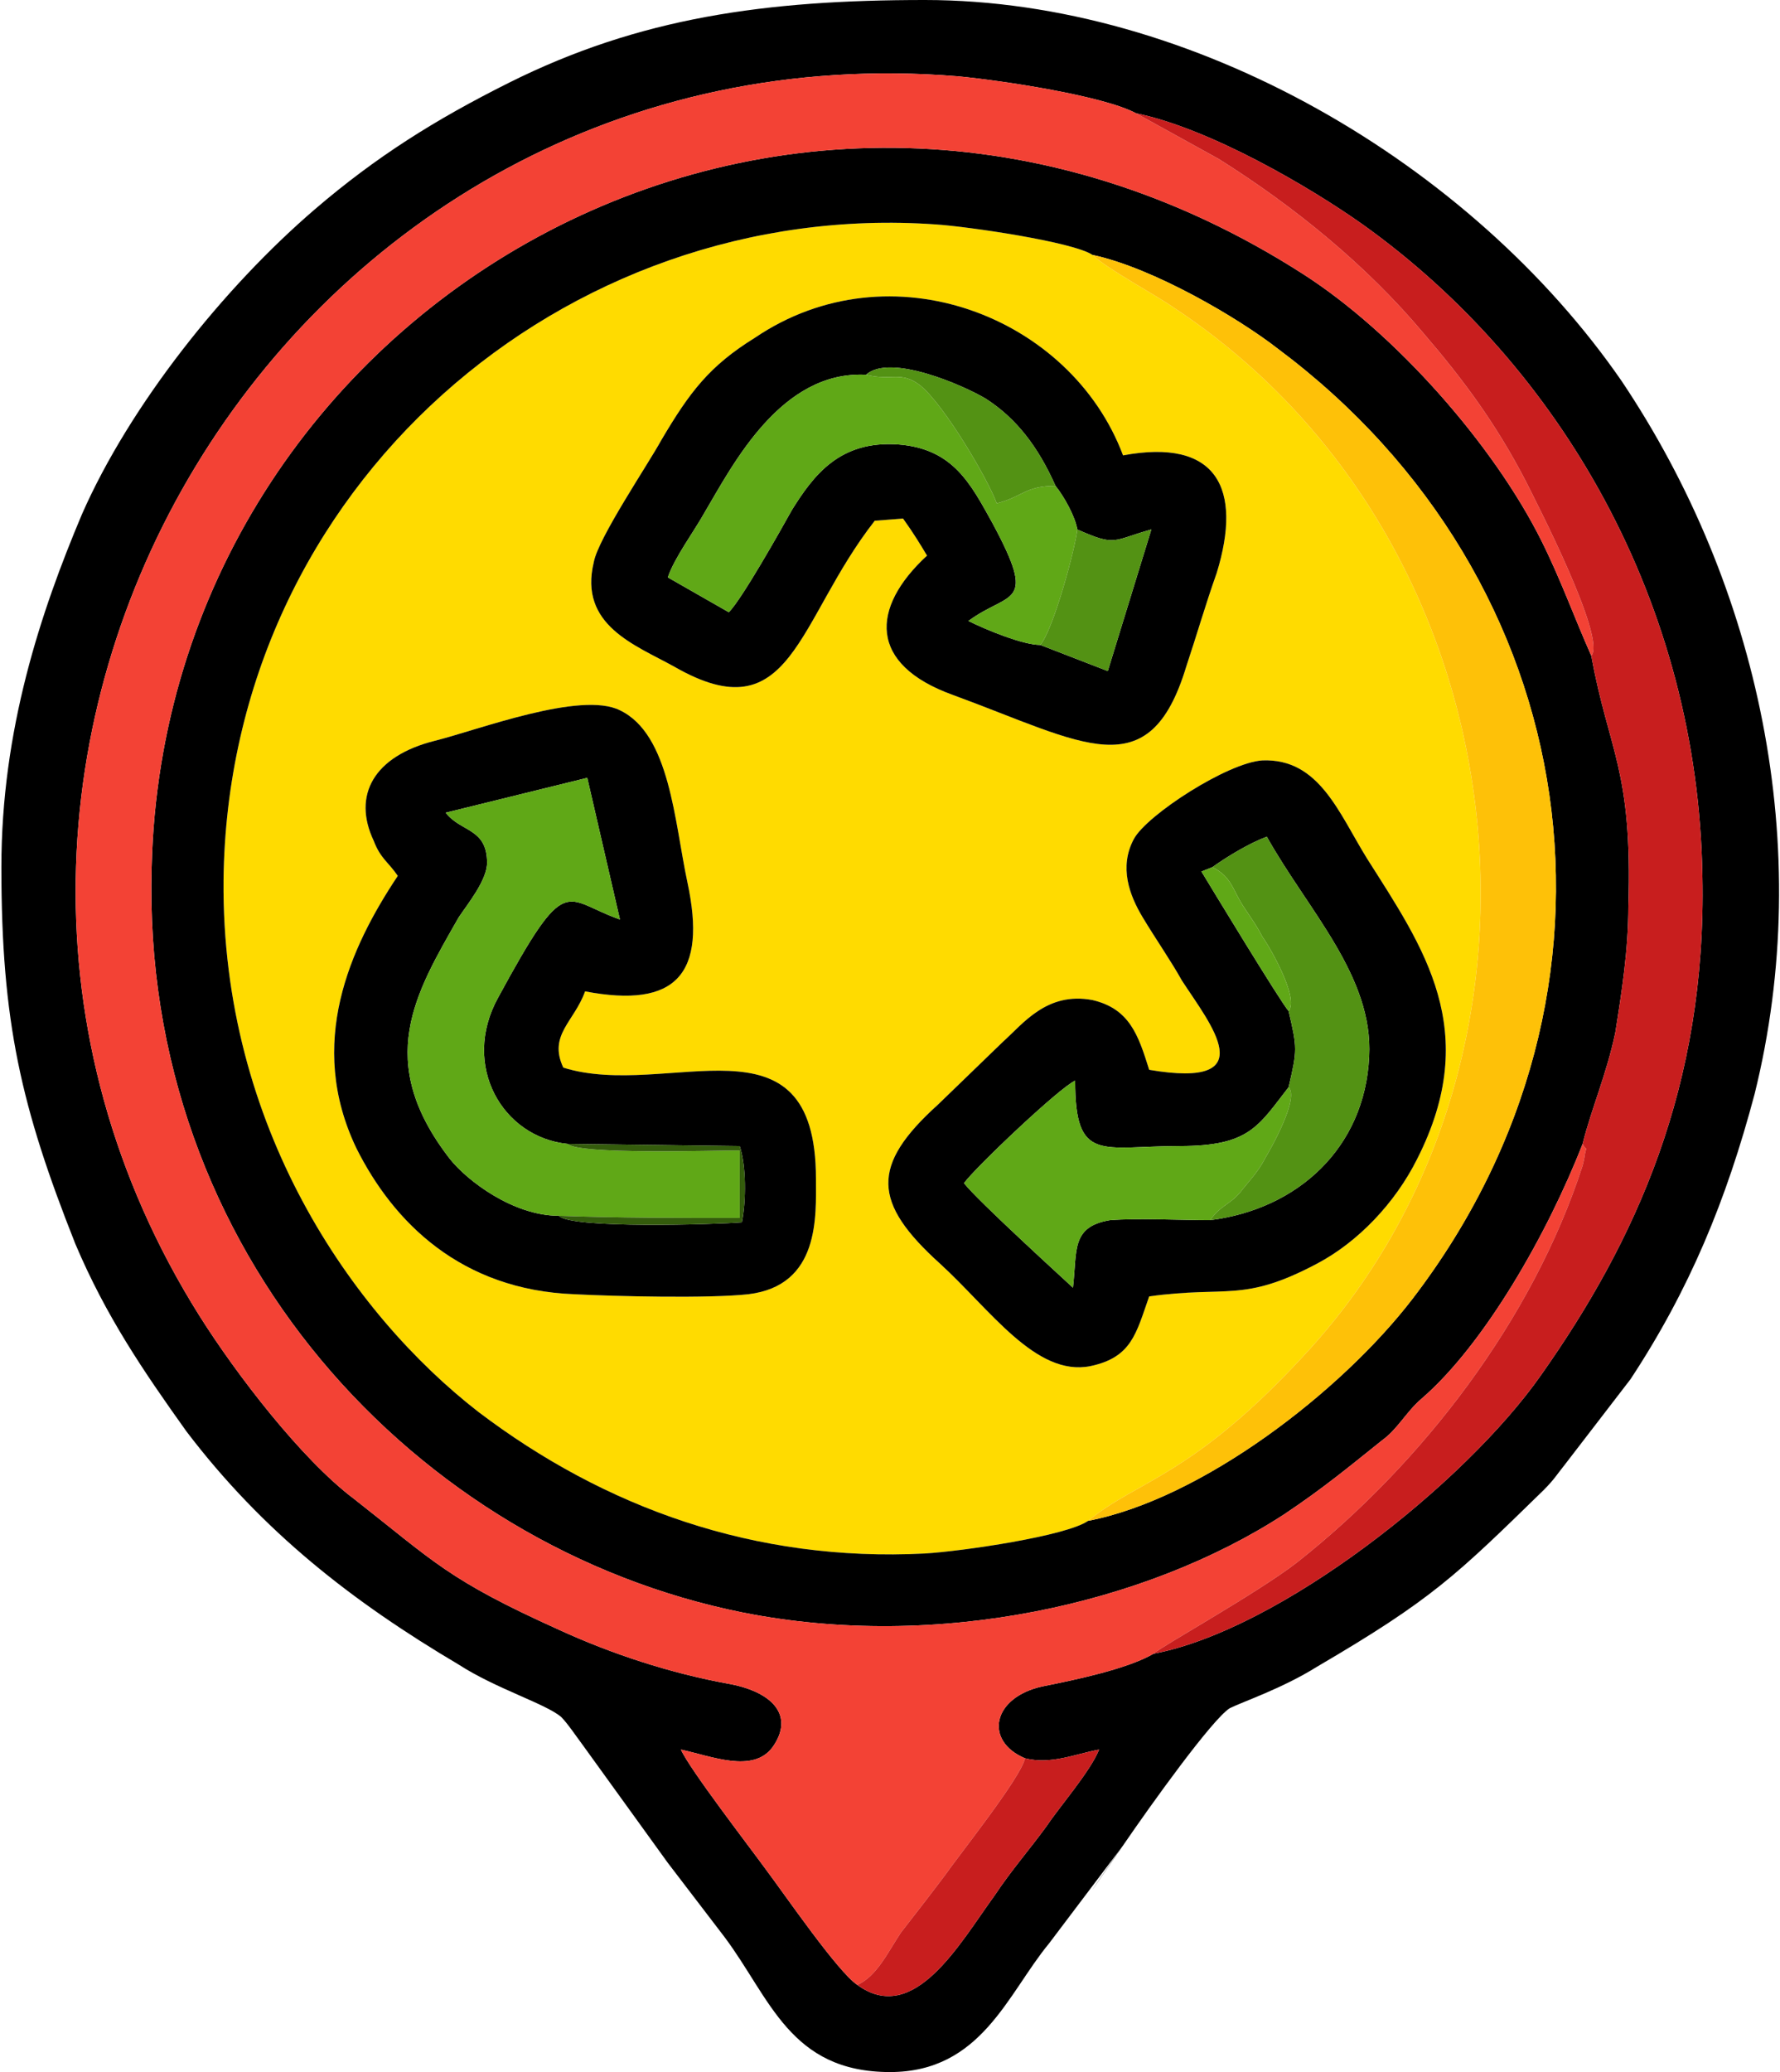 <?xml version="1.0" encoding="UTF-8"?>
<!DOCTYPE svg PUBLIC "-//W3C//DTD SVG 1.1//EN" "http://www.w3.org/Graphics/SVG/1.1/DTD/svg11.dtd">
<!-- Creator: CorelDRAW 2019 (64-Bit) -->
<svg xmlns="http://www.w3.org/2000/svg" xml:space="preserve" width="55px" height="64px" version="1.1" style="shape-rendering:geometricPrecision; text-rendering:geometricPrecision; image-rendering:optimizeQuality; fill-rule:evenodd; clip-rule:evenodd"
viewBox="0 0 8.16 9.51"
 xmlns:xlink="http://www.w3.org/1999/xlink"
 xmlns:xodm="http://www.corel.com/coreldraw/odm/2003">
 <defs>
  <style type="text/css">
   <![CDATA[
    .fil1 {fill:black}
    .fil7 {fill:#345C0C}
    .fil6 {fill:#539214}
    .fil5 {fill:#60A817}
    .fil3 {fill:#C81E1E}
    .fil2 {fill:#F34235}
    .fil4 {fill:#FEC108}
    .fil0 {fill:#FFDB00}
   ]]>
  </style>
 </defs>
 <g id="Layer_x0020_1">
  <g id="_1190217008">
   <path class="fil0" d="M5.27 4.91c0.53,0.09 0.28,-0.21 0.15,-0.41 -0.05,-0.09 -0.12,-0.19 -0.18,-0.29 -0.06,-0.1 -0.11,-0.23 -0.04,-0.36 0.06,-0.11 0.43,-0.35 0.59,-0.36 0.26,-0.01 0.35,0.24 0.48,0.45 0.26,0.41 0.53,0.79 0.23,1.38 -0.1,0.2 -0.27,0.38 -0.46,0.48 -0.34,0.18 -0.41,0.1 -0.77,0.15 -0.06,0.17 -0.08,0.28 -0.27,0.32 -0.25,0.05 -0.46,-0.26 -0.69,-0.47 -0.31,-0.28 -0.32,-0.45 -0.01,-0.73l0.3 -0.29c0.09,-0.08 0.2,-0.23 0.41,-0.19 0.17,0.04 0.21,0.16 0.26,0.32zm-3.45 -0.89c-0.04,-0.06 -0.08,-0.08 -0.11,-0.16 -0.1,-0.21 0,-0.39 0.28,-0.46 0.2,-0.05 0.67,-0.23 0.85,-0.14 0.23,0.11 0.25,0.51 0.31,0.79 0.09,0.42 -0.05,0.58 -0.47,0.5 -0.05,0.14 -0.17,0.2 -0.1,0.35 0.48,0.15 1.16,-0.28 1.16,0.51 0,0.17 0.02,0.49 -0.31,0.53 -0.18,0.02 -0.61,0.01 -0.8,0 -0.52,-0.02 -0.83,-0.33 -1,-0.67 -0.23,-0.48 -0.03,-0.92 0.19,-1.25zm2.19 -1.63c-0.36,0.46 -0.38,0.98 -0.92,0.67 -0.18,-0.1 -0.44,-0.19 -0.37,-0.48 0.02,-0.11 0.25,-0.45 0.31,-0.56 0.13,-0.22 0.22,-0.34 0.43,-0.47 0.62,-0.42 1.45,-0.1 1.69,0.54 0.43,-0.08 0.55,0.15 0.43,0.54 -0.05,0.14 -0.09,0.28 -0.14,0.43 -0.17,0.56 -0.47,0.35 -1.07,0.13 -0.39,-0.14 -0.38,-0.4 -0.12,-0.64 -0.03,-0.05 -0.06,-0.1 -0.11,-0.17l-0.13 0.01zm0.98 4.59c0.23,-0.19 0.48,-0.2 1.01,-0.78 1.26,-1.38 0.99,-3.73 -0.62,-4.79 -0.07,-0.05 -0.31,-0.18 -0.37,-0.24 -0.09,-0.06 -0.57,-0.13 -0.72,-0.14 -1.7,-0.12 -3.25,1.2 -3.27,3.01 -0.01,1.13 0.59,1.99 1.17,2.44 0.58,0.44 1.27,0.69 2.05,0.65 0.17,-0.01 0.65,-0.08 0.75,-0.15z"/>
   <path class="fil1" d="M5.15 8.47c-0.01,0.01 -0.31,0.45 0,0zm0 0l-0.34 0.45c-0.19,0.23 -0.31,0.59 -0.73,0.59 -0.46,0 -0.55,-0.34 -0.76,-0.62l-0.26 -0.34 -0.39 -0.54c-0.03,-0.04 -0.07,-0.1 -0.1,-0.13 -0.07,-0.06 -0.3,-0.13 -0.47,-0.24 -0.49,-0.29 -0.9,-0.61 -1.25,-1.07 -0.2,-0.28 -0.37,-0.53 -0.51,-0.86 -0.25,-0.63 -0.34,-1.02 -0.34,-1.73 0,-0.63 0.18,-1.17 0.37,-1.62 0.22,-0.5 0.65,-1.04 1.07,-1.4 0.28,-0.24 0.55,-0.41 0.89,-0.58 0.6,-0.3 1.18,-0.38 1.91,-0.38 1.23,0 2.51,0.75 3.2,1.75 0.63,0.94 0.89,2.14 0.61,3.27 -0.13,0.49 -0.3,0.9 -0.57,1.31l-0.3 0.39c-0.04,0.05 -0.05,0.07 -0.1,0.12 -0.4,0.39 -0.51,0.5 -1.04,0.81 -0.16,0.1 -0.34,0.16 -0.4,0.19 -0.08,0.05 -0.36,0.44 -0.49,0.63zm0.14 -0.88c-0.12,0.07 -0.36,0.12 -0.51,0.15 -0.23,0.05 -0.27,0.25 -0.08,0.33 0.12,0.03 0.23,-0.02 0.34,-0.04 -0.04,0.1 -0.18,0.26 -0.24,0.35 -0.08,0.11 -0.16,0.2 -0.24,0.32 -0.16,0.22 -0.37,0.6 -0.63,0.41 -0.09,-0.06 -0.33,-0.41 -0.42,-0.53 -0.08,-0.11 -0.35,-0.46 -0.39,-0.55 0.14,0.03 0.33,0.11 0.42,-0.01 0.1,-0.14 0.01,-0.25 -0.19,-0.29 -0.28,-0.05 -0.55,-0.14 -0.79,-0.25 -0.51,-0.23 -0.57,-0.31 -0.94,-0.6 -0.24,-0.18 -0.54,-0.57 -0.71,-0.84 -1.61,-2.56 0.4,-5.94 3.48,-5.69 0.21,0.02 0.67,0.09 0.82,0.17 0.34,0.07 0.8,0.34 1.04,0.51 0.91,0.65 1.54,1.74 1.56,2.99 0.02,0.97 -0.31,1.68 -0.74,2.29 -0.35,0.5 -1.2,1.17 -1.78,1.28z"/>
   <path class="fil1" d="M4.99 6.98c-0.1,0.07 -0.58,0.14 -0.75,0.15 -0.78,0.04 -1.47,-0.21 -2.05,-0.65 -0.58,-0.45 -1.18,-1.31 -1.17,-2.44 0.02,-1.81 1.57,-3.13 3.27,-3.01 0.15,0.01 0.63,0.08 0.72,0.14 0.28,0.06 0.67,0.29 0.85,0.43 1.42,1.06 1.7,2.95 0.62,4.36 -0.33,0.43 -0.97,0.92 -1.49,1.02zm2.27 -1.73c0.04,-0.16 0.11,-0.32 0.15,-0.51 0.03,-0.19 0.06,-0.38 0.06,-0.58 0.02,-0.63 -0.09,-0.71 -0.17,-1.15 -0.08,-0.18 -0.14,-0.35 -0.23,-0.53 -0.22,-0.44 -0.67,-0.95 -1.09,-1.22 -2.38,-1.53 -5.23,0.16 -5.29,2.72 -0.05,1.77 1.22,3.12 2.71,3.42 0.9,0.18 1.86,-0.04 2.49,-0.45 0.18,-0.12 0.3,-0.22 0.45,-0.34 0.07,-0.05 0.11,-0.13 0.18,-0.19 0.29,-0.25 0.58,-0.76 0.74,-1.17z"/>
   <path class="fil2" d="M3.93 9.11c0.09,-0.04 0.14,-0.15 0.2,-0.24 0.07,-0.09 0.14,-0.18 0.2,-0.26 0.07,-0.1 0.35,-0.45 0.37,-0.54 -0.19,-0.08 -0.15,-0.28 0.08,-0.33 0.15,-0.03 0.39,-0.08 0.51,-0.15 0.03,-0.03 0.48,-0.28 0.66,-0.42 0.57,-0.45 1.08,-1.11 1.31,-1.82 0,0 0.01,-0.04 0.01,-0.05 0.01,-0.05 0.01,-0.01 -0.01,-0.05 -0.16,0.41 -0.45,0.92 -0.74,1.17 -0.07,0.06 -0.11,0.14 -0.18,0.19 -0.15,0.12 -0.27,0.22 -0.45,0.34 -0.63,0.41 -1.59,0.63 -2.49,0.45 -1.49,-0.3 -2.76,-1.65 -2.71,-3.42 0.06,-2.56 2.91,-4.25 5.29,-2.72 0.42,0.27 0.87,0.78 1.09,1.22 0.09,0.18 0.15,0.35 0.23,0.53 0.07,-0.08 -0.25,-0.7 -0.3,-0.8 -0.14,-0.27 -0.29,-0.47 -0.47,-0.68 -0.26,-0.31 -0.59,-0.58 -0.94,-0.8l-0.38 -0.21c-0.15,-0.08 -0.61,-0.15 -0.82,-0.17 -3.08,-0.25 -5.09,3.13 -3.48,5.69 0.17,0.27 0.47,0.66 0.71,0.84 0.37,0.29 0.43,0.37 0.94,0.6 0.24,0.11 0.51,0.2 0.79,0.25 0.2,0.04 0.29,0.15 0.19,0.29 -0.09,0.12 -0.28,0.04 -0.42,0.01 0.04,0.09 0.31,0.44 0.39,0.55 0.09,0.12 0.33,0.47 0.42,0.53z"/>
   <path class="fil1" d="M2.6 5.25l0.79 0.01c0.03,0.09 0.03,0.25 0.01,0.35 -0.12,0.01 -0.79,0.03 -0.84,-0.03 -0.21,0 -0.42,-0.16 -0.5,-0.26 -0.35,-0.45 -0.16,-0.76 0.04,-1.11 0.04,-0.06 0.13,-0.17 0.13,-0.25 0,-0.16 -0.12,-0.14 -0.19,-0.23l0.65 -0.16 0.15 0.65c-0.26,-0.09 -0.24,-0.23 -0.56,0.36 -0.17,0.31 0.02,0.64 0.32,0.67zm-0.78 -1.23c-0.22,0.33 -0.42,0.77 -0.19,1.25 0.17,0.34 0.48,0.65 1,0.67 0.19,0.01 0.62,0.02 0.8,0 0.33,-0.04 0.31,-0.36 0.31,-0.53 0,-0.79 -0.68,-0.36 -1.16,-0.51 -0.07,-0.15 0.05,-0.21 0.1,-0.35 0.42,0.08 0.56,-0.08 0.47,-0.5 -0.06,-0.28 -0.08,-0.68 -0.31,-0.79 -0.18,-0.09 -0.65,0.09 -0.85,0.14 -0.28,0.07 -0.38,0.25 -0.28,0.46 0.03,0.08 0.07,0.1 0.11,0.16z"/>
   <path class="fil1" d="M5.56 3.98c0.07,-0.05 0.17,-0.11 0.25,-0.14 0.19,0.34 0.49,0.64 0.47,1.01 -0.02,0.42 -0.33,0.7 -0.73,0.75 -0.13,0 -0.33,-0.01 -0.46,0 -0.18,0.03 -0.15,0.14 -0.17,0.31 -0.01,-0.01 -0.45,-0.41 -0.5,-0.48 0.05,-0.07 0.44,-0.44 0.51,-0.47 0,0.38 0.12,0.3 0.48,0.3 0.32,0 0.36,-0.09 0.5,-0.27 0.04,-0.17 0.04,-0.18 0,-0.35 -0.03,-0.03 -0.37,-0.59 -0.4,-0.64l0.05 -0.02zm-0.29 0.93c-0.05,-0.16 -0.09,-0.28 -0.26,-0.32 -0.21,-0.04 -0.32,0.11 -0.41,0.19l-0.3 0.29c-0.31,0.28 -0.3,0.45 0.01,0.73 0.23,0.21 0.44,0.52 0.69,0.47 0.19,-0.04 0.21,-0.15 0.27,-0.32 0.36,-0.05 0.43,0.03 0.77,-0.15 0.19,-0.1 0.36,-0.28 0.46,-0.48 0.3,-0.59 0.03,-0.97 -0.23,-1.38 -0.13,-0.21 -0.22,-0.46 -0.48,-0.45 -0.16,0.01 -0.53,0.25 -0.59,0.36 -0.07,0.13 -0.02,0.26 0.04,0.36 0.06,0.1 0.13,0.2 0.18,0.29 0.13,0.2 0.38,0.5 -0.15,0.41z"/>
   <path class="fil1" d="M3.97 1.72c0.11,-0.1 0.45,0.05 0.55,0.11 0.14,0.09 0.24,0.22 0.32,0.4 0.04,0.05 0.09,0.14 0.1,0.2 0.18,0.08 0.16,0.05 0.34,0l-0.2 0.65 -0.31 -0.12c-0.08,0 -0.25,-0.07 -0.33,-0.11 0.19,-0.14 0.32,-0.06 0.11,-0.45 -0.1,-0.18 -0.18,-0.34 -0.43,-0.36 -0.27,-0.02 -0.39,0.14 -0.49,0.3 -0.05,0.09 -0.23,0.41 -0.29,0.47l-0.28 -0.16c0.03,-0.09 0.12,-0.21 0.17,-0.3 0.13,-0.22 0.35,-0.65 0.74,-0.63zm0.04 0.67l0.13 -0.01c0.05,0.07 0.08,0.12 0.11,0.17 -0.26,0.24 -0.27,0.5 0.12,0.64 0.6,0.22 0.9,0.43 1.07,-0.13 0.05,-0.15 0.09,-0.29 0.14,-0.43 0.12,-0.39 0,-0.62 -0.43,-0.54 -0.24,-0.64 -1.07,-0.96 -1.69,-0.54 -0.21,0.13 -0.3,0.25 -0.43,0.47 -0.06,0.11 -0.29,0.45 -0.31,0.56 -0.07,0.29 0.19,0.38 0.37,0.48 0.54,0.31 0.56,-0.21 0.92,-0.67z"/>
   <path class="fil3" d="M7.3 3.01c0.08,0.44 0.19,0.52 0.17,1.15 0,0.2 -0.03,0.39 -0.06,0.58 -0.04,0.19 -0.11,0.35 -0.15,0.51 0.02,0.04 0.02,0 0.01,0.05 0,0.01 -0.01,0.05 -0.01,0.05 -0.23,0.71 -0.74,1.37 -1.31,1.82 -0.18,0.14 -0.63,0.39 -0.66,0.42 0.58,-0.11 1.43,-0.78 1.78,-1.28 0.43,-0.61 0.76,-1.32 0.74,-2.29 -0.02,-1.25 -0.65,-2.34 -1.56,-2.99 -0.24,-0.17 -0.7,-0.44 -1.04,-0.51l0.38 0.21c0.35,0.22 0.68,0.49 0.94,0.8 0.18,0.21 0.33,0.41 0.47,0.68 0.05,0.1 0.37,0.72 0.3,0.8z"/>
   <path class="fil4" d="M4.99 6.98c0.52,-0.1 1.16,-0.59 1.49,-1.02 1.08,-1.41 0.8,-3.3 -0.62,-4.36 -0.18,-0.14 -0.57,-0.37 -0.85,-0.43 0.06,0.06 0.3,0.19 0.37,0.24 1.61,1.06 1.88,3.41 0.62,4.79 -0.53,0.58 -0.78,0.59 -1.01,0.78z"/>
   <path class="fil5" d="M2.56 5.58c0.27,0.01 0.55,0.01 0.83,0.01l0 -0.31c-0.12,0 -0.74,0.02 -0.79,-0.03 -0.3,-0.03 -0.49,-0.36 -0.32,-0.67 0.32,-0.59 0.3,-0.45 0.56,-0.36l-0.15 -0.65 -0.65 0.16c0.07,0.09 0.19,0.07 0.19,0.23 0,0.08 -0.09,0.19 -0.13,0.25 -0.2,0.35 -0.39,0.66 -0.04,1.11 0.08,0.1 0.29,0.26 0.5,0.26z"/>
   <path class="fil5" d="M4.77 2.96c0.06,-0.07 0.16,-0.44 0.17,-0.53 -0.01,-0.06 -0.06,-0.15 -0.1,-0.2 -0.14,0 -0.15,0.05 -0.27,0.08 -0.04,-0.11 -0.24,-0.45 -0.35,-0.54 -0.09,-0.07 -0.13,-0.02 -0.25,-0.05 -0.39,-0.02 -0.61,0.41 -0.74,0.63 -0.05,0.09 -0.14,0.21 -0.17,0.3l0.28 0.16c0.06,-0.06 0.24,-0.38 0.29,-0.47 0.1,-0.16 0.22,-0.32 0.49,-0.3 0.25,0.02 0.33,0.18 0.43,0.36 0.21,0.39 0.08,0.31 -0.11,0.45 0.08,0.04 0.25,0.11 0.33,0.11z"/>
   <path class="fil5" d="M5.55 5.6c0.05,-0.07 0.09,-0.07 0.14,-0.13 0.03,-0.04 0.08,-0.09 0.11,-0.15 0.03,-0.05 0.16,-0.28 0.11,-0.33 -0.14,0.18 -0.18,0.27 -0.5,0.27 -0.36,0 -0.48,0.08 -0.48,-0.3 -0.07,0.03 -0.46,0.4 -0.51,0.47 0.05,0.07 0.49,0.47 0.5,0.48 0.02,-0.17 -0.01,-0.28 0.17,-0.31 0.13,-0.01 0.33,0 0.46,0z"/>
   <path class="fil6" d="M5.56 3.98c0.08,0.04 0.09,0.09 0.13,0.16 0.03,0.05 0.07,0.1 0.1,0.16 0.03,0.04 0.17,0.28 0.12,0.34 0.04,0.17 0.04,0.18 0,0.35 0.05,0.05 -0.08,0.28 -0.11,0.33 -0.03,0.06 -0.08,0.11 -0.11,0.15 -0.05,0.06 -0.09,0.06 -0.14,0.13 0.4,-0.05 0.71,-0.33 0.73,-0.75 0.02,-0.37 -0.28,-0.67 -0.47,-1.01 -0.08,0.03 -0.18,0.09 -0.25,0.14z"/>
   <path class="fil3" d="M4.7 8.07c-0.02,0.09 -0.3,0.44 -0.37,0.54 -0.06,0.08 -0.13,0.17 -0.2,0.26 -0.06,0.09 -0.11,0.2 -0.2,0.24 0.26,0.19 0.47,-0.19 0.63,-0.41 0.08,-0.12 0.16,-0.21 0.24,-0.32 0.06,-0.09 0.2,-0.25 0.24,-0.35 -0.11,0.02 -0.22,0.07 -0.34,0.04z"/>
   <path class="fil6" d="M4.77 2.96l0.31 0.12 0.2 -0.65c-0.18,0.05 -0.16,0.08 -0.34,0 -0.01,0.09 -0.11,0.46 -0.17,0.53z"/>
   <path class="fil6" d="M4.84 2.23c-0.08,-0.18 -0.18,-0.31 -0.32,-0.4 -0.1,-0.06 -0.44,-0.21 -0.55,-0.11 0.12,0.03 0.16,-0.02 0.25,0.05 0.11,0.09 0.31,0.43 0.35,0.54 0.12,-0.03 0.13,-0.08 0.27,-0.08z"/>
   <path class="fil5" d="M5.91 4.64c0.05,-0.06 -0.09,-0.3 -0.12,-0.34 -0.03,-0.06 -0.07,-0.11 -0.1,-0.16 -0.04,-0.07 -0.05,-0.12 -0.13,-0.16l-0.05 0.02c0.03,0.05 0.37,0.61 0.4,0.64z"/>
   <path class="fil7" d="M2.56 5.58c0.05,0.06 0.72,0.04 0.84,0.03 0.02,-0.1 0.02,-0.26 -0.01,-0.35l-0.79 -0.01c0.05,0.05 0.67,0.03 0.79,0.03l0 0.31c-0.28,0 -0.56,0 -0.83,-0.01z"/>
  </g>
 </g>
</svg>

